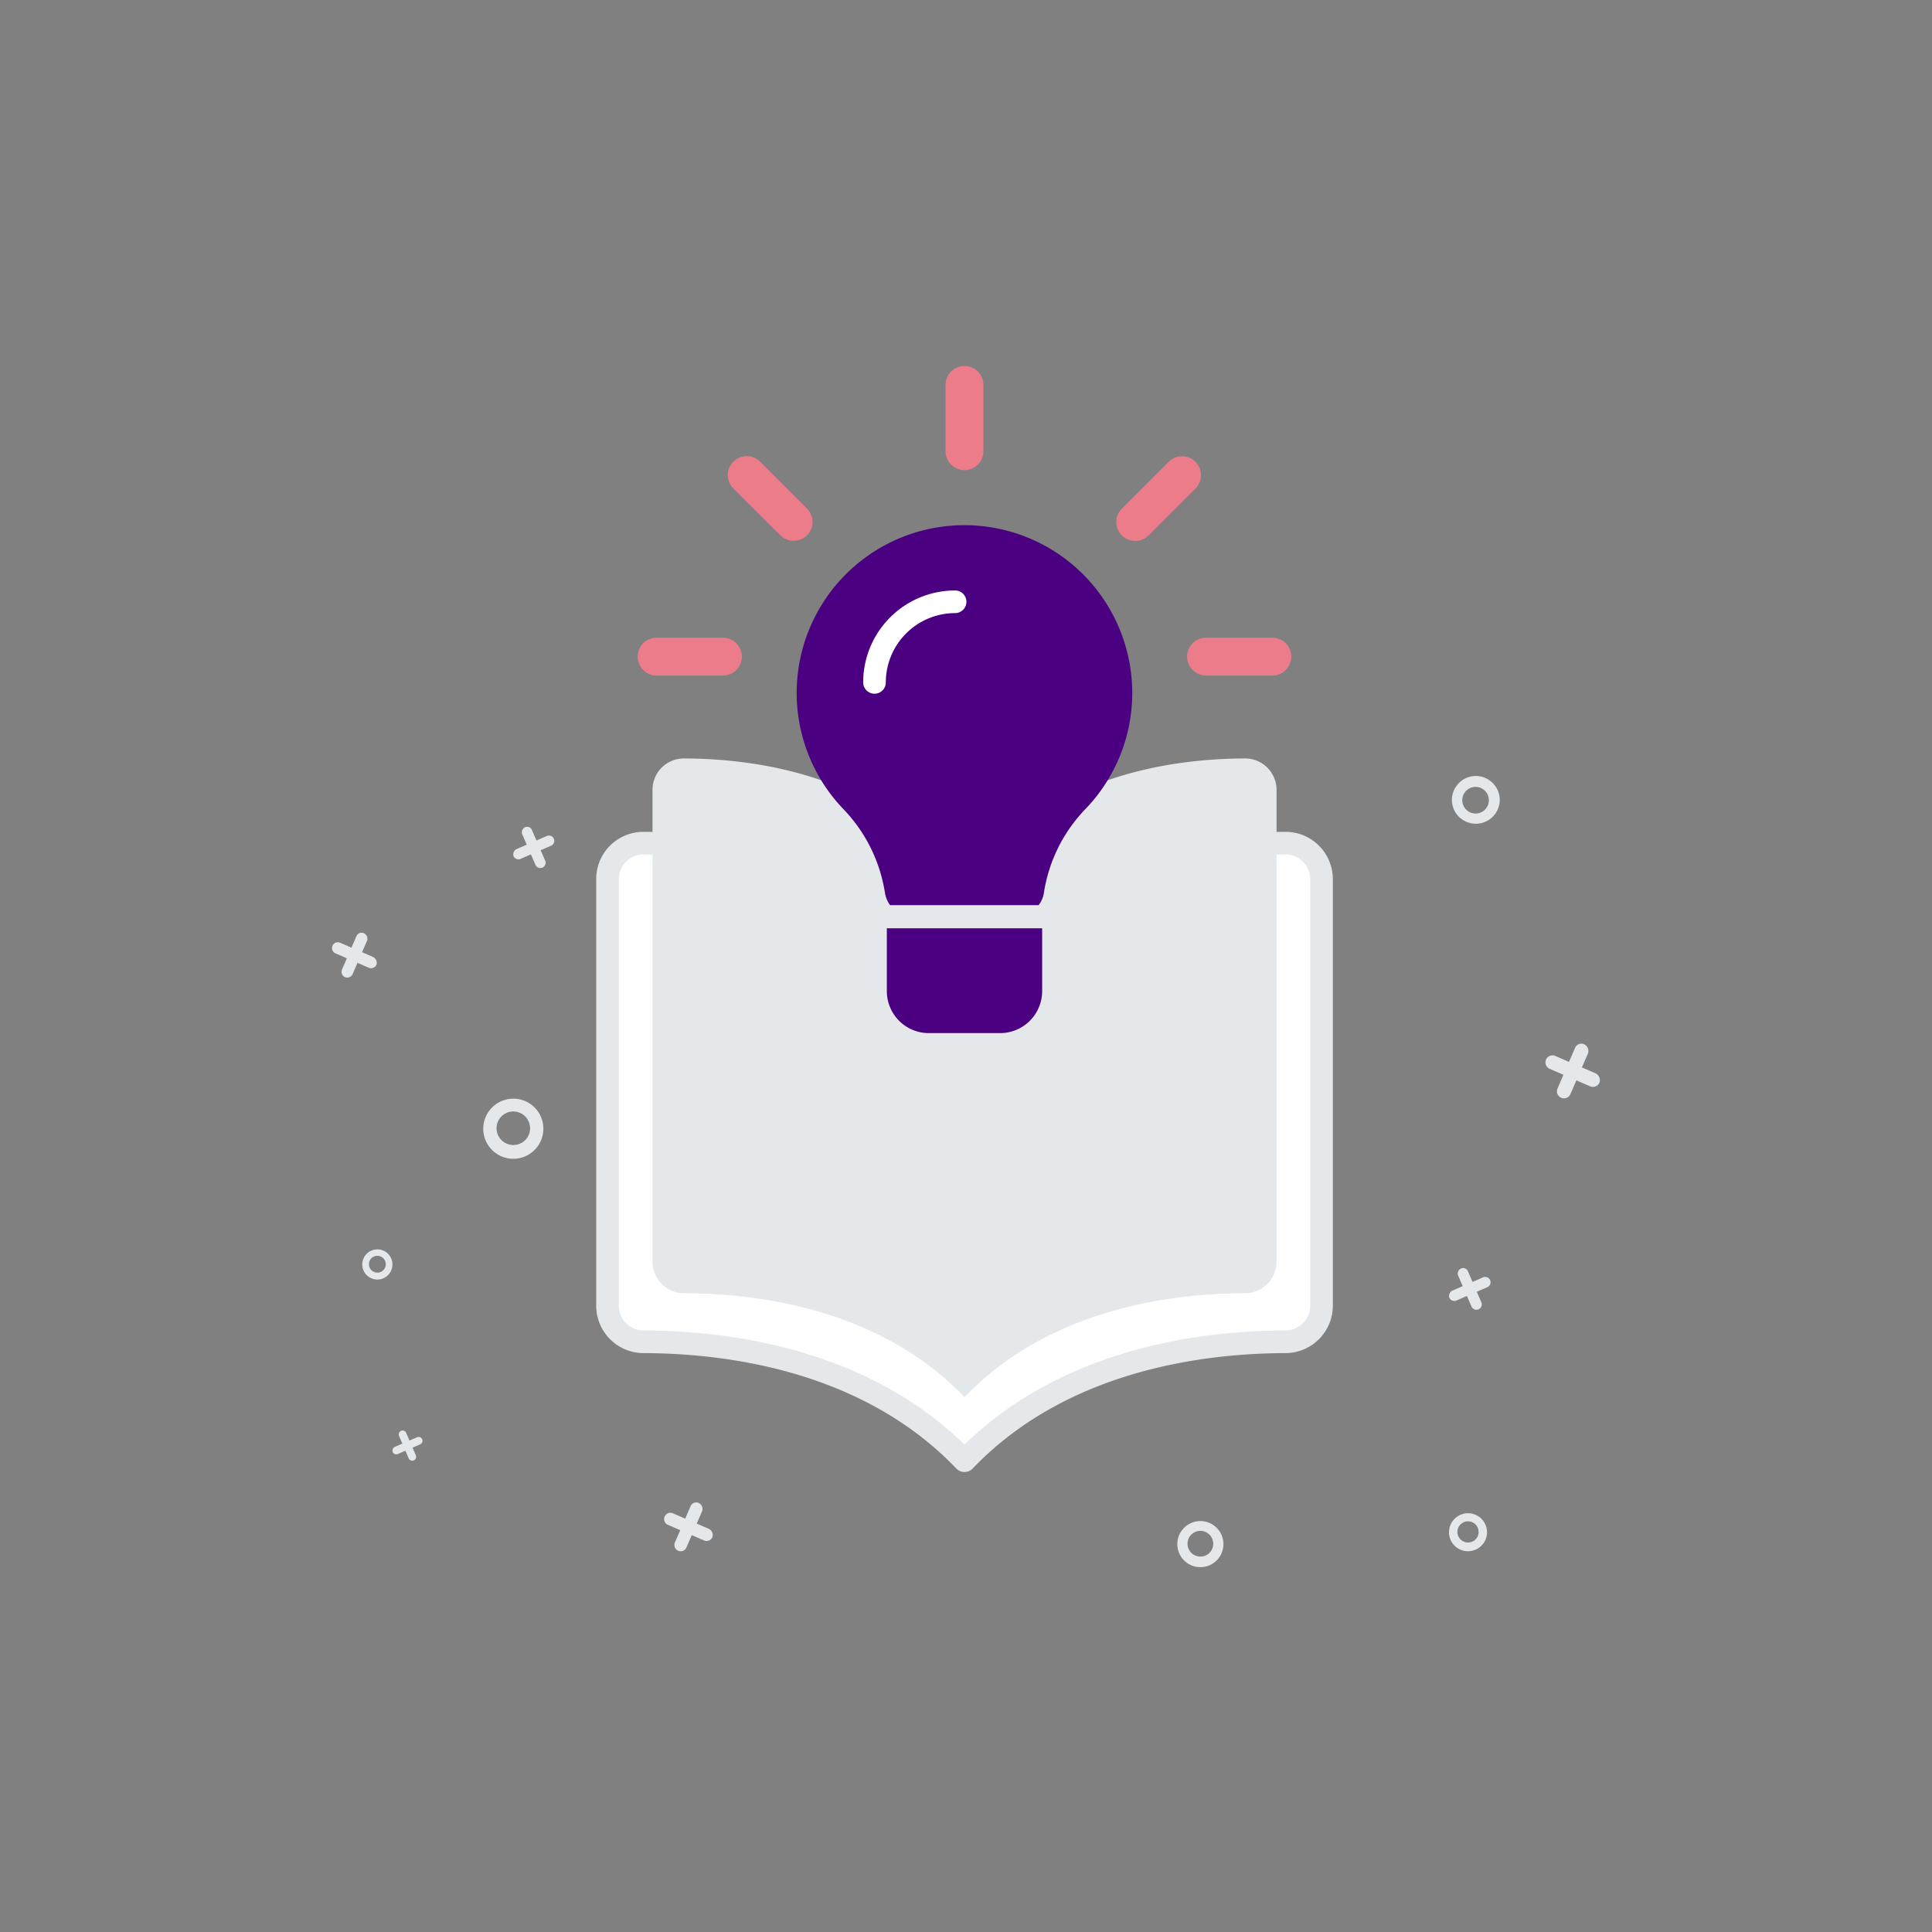 <svg xmlns="http://www.w3.org/2000/svg" width="512" height="512" viewBox="0 0 512 512"><rect x="0" y="0" width="512" height="512" fill="#808080" stroke="none"/><g transform="translate(-1344 -6488)"><rect width="512" height="512" transform="translate(1344 6488)" fill="none"/><g transform="translate(8 19.094)"><path d="M124.041,49.85,120.37,48.26l1.591-3.671a1.928,1.928,0,0,0-.979-2.447,1.788,1.788,0,0,0-2.447.979l-1.591,3.671L113.273,45.2a1.864,1.864,0,0,0-1.468,3.426l3.671,1.591-1.591,3.671a1.864,1.864,0,0,0,3.426,1.468l1.591-3.671,3.671,1.591a1.886,1.886,0,0,0,2.447-.979,2.057,2.057,0,0,0-.979-2.447" transform="translate(1634.856 6703.524)" fill="#e4e8ea"/><path d="M111.516,47.9l2.764-1.2-1.2-2.764a1.452,1.452,0,0,1,.737-1.842,1.346,1.346,0,0,1,1.842.737l1.2,2.764,2.764-1.2a1.4,1.4,0,0,1,1.105,2.579l-2.764,1.2,1.2,2.764a1.4,1.4,0,1,1-2.579,1.105l-1.2-2.764-2.764,1.2a1.42,1.42,0,0,1-1.842-.737,1.549,1.549,0,0,1,.737-1.842" transform="translate(1361.314 6646.051)" fill="#e4e8ea"/><path d="M111.525,47.962l2.794-1.211-1.211-2.794a1.467,1.467,0,0,1,.745-1.863,1.361,1.361,0,0,1,1.863.745l1.211,2.794,2.794-1.211a1.418,1.418,0,0,1,1.118,2.608l-2.794,1.211,1.211,2.794a1.418,1.418,0,1,1-2.608,1.118l-1.211-2.794-2.794,1.211a1.435,1.435,0,0,1-1.863-.745,1.566,1.566,0,0,1,.745-1.863" transform="translate(1609.314 6762.996)" fill="#e4e8ea"/><path d="M111.293,46.3l2.022-.876-.876-2.022a1.062,1.062,0,0,1,.539-1.348.985.985,0,0,1,1.348.539l.876,2.022,2.022-.876a1.026,1.026,0,1,1,.809,1.887l-2.022.876.876,2.022a1.026,1.026,0,0,1-1.887.809l-.876-2.022-2.022.876a1.039,1.039,0,0,1-1.348-.539,1.133,1.133,0,0,1,.539-1.348" transform="translate(1329.314 6806.051)" fill="#e4e8ea"/><path d="M122.6,49l-3.274-1.419,1.419-3.274a1.72,1.72,0,0,0-.873-2.183,1.6,1.6,0,0,0-2.183.873l-1.419,3.274-3.274-1.419a1.662,1.662,0,1,0-1.31,3.056l3.274,1.419L113.539,52.6a1.662,1.662,0,0,0,3.056,1.31l1.419-3.274,3.274,1.419a1.682,1.682,0,0,0,2.183-.873A1.835,1.835,0,0,0,122.6,49" transform="translate(1401.314 6825.094)" fill="#e4e8ea"/><path d="M121.648,48.434l-3.013-1.306,1.306-3.013a1.583,1.583,0,0,0-.8-2.009,1.467,1.467,0,0,0-2.009.8l-1.306,3.013-3.013-1.306A1.53,1.53,0,1,0,111.6,47.43l3.013,1.306-1.306,3.013a1.53,1.53,0,0,0,2.812,1.205l1.306-3.013,3.013,1.306a1.548,1.548,0,0,0,2.009-.8,1.688,1.688,0,0,0-.8-2.009" transform="translate(1313.314 6674.128)" fill="#e4e8ea"/><path d="M6.322,0A6.347,6.347,0,0,0,0,6.322a6.281,6.281,0,0,0,6.322,6.322,6.281,6.281,0,0,0,6.322-6.322A6.281,6.281,0,0,0,6.322,0m0,9.742A3.524,3.524,0,1,1,9.846,6.218,3.495,3.495,0,0,1,6.322,9.742" transform="translate(1728.043 6689.784) rotate(-141)" fill="#e4e8ea"/><path d="M65.537,84.206A5.057,5.057,0,0,0,60.5,89.243a5.037,5.037,0,1,0,5.037-5.037m0,7.761a2.807,2.807,0,1,1,2.807-2.807,2.784,2.784,0,0,1-2.807,2.807" transform="translate(1659.5 6785.721)" fill="#e4e8ea"/><path d="M64.5,84.206a4.016,4.016,0,0,0-4,4,4,4,0,1,0,4-4m0,6.164a2.23,2.23,0,1,1,2.23-2.23,2.211,2.211,0,0,1-2.23,2.23" transform="translate(1371.5 6715.794)" fill="#e4e8ea"/><path d="M68.468,84.206A8,8,0,0,0,60.5,92.174a7.968,7.968,0,1,0,7.968-7.968m0,12.279a4.441,4.441,0,1,1,4.441-4.441,4.4,4.4,0,0,1-4.441,4.441" transform="translate(1403.563 6675.857)" fill="#e4e8ea"/><path d="M66.61,84.206a6.134,6.134,0,0,0-6.11,6.11,6.11,6.11,0,1,0,6.11-6.11m0,9.415a3.406,3.406,0,1,1,3.406-3.406,3.377,3.377,0,0,1-3.406,3.406" transform="translate(1587.5 6787.794)" fill="#e4e8ea"/><g transform="translate(-7 -18.094)"><g transform="translate(-2796.643 7011.287)"><path d="M4489.863-291.3v113.075a9.6,9.6,0,0,1-9.566,9.531c-22.2.034-59.369,4.668-85.044,31.5h-.023c-25.652-26.83-62.813-31.464-85.044-31.5a9.571,9.571,0,0,1-9.543-9.531V-291.3a9.5,9.5,0,0,1,2.792-6.773,9.584,9.584,0,0,1,6.693-2.769h.023c22.265.057,62.734,5.206,83.8,39.129a8.786,8.786,0,0,1,1.3,4.486,8.537,8.537,0,0,1,1.281-4.486c21.064-33.935,61.532-39.072,83.8-39.129h.023a9.491,9.491,0,0,1,6.682,2.769A9.552,9.552,0,0,1,4489.863-291.3Z" fill="#fff" stroke="#e4e8ea" stroke-linecap="round" stroke-linejoin="round" stroke-width="6"/><path d="M4477.943-314.947V-189.9a8.388,8.388,0,0,1-8.36,8.33c-19.4.03-51.89,4.08-74.33,27.53h-.02c-22.42-23.45-54.9-27.5-74.33-27.53a8.365,8.365,0,0,1-8.34-8.33v-125.05a8.3,8.3,0,0,1,2.44-5.92,8.384,8.384,0,0,1,5.85-2.42h.02c19.46.05,54.83,4.55,73.24,34.2a7.672,7.672,0,0,1,1.14,3.92,7.459,7.459,0,0,1,1.12-3.92c18.41-29.66,53.78-34.15,73.24-34.2h.02a8.3,8.3,0,0,1,5.84,2.42A8.348,8.348,0,0,1,4477.943-314.947Z" fill="#e4e8ea"/></g><g transform="translate(1512 6584)"><path d="M3573.909-184.327v-.041a5.019,5.019,0,0,0-5.015-5.014h-17.562a5.015,5.015,0,0,0-5.015,5.014,5.015,5.015,0,0,0,5.015,5.014h17.562A4.993,4.993,0,0,0,3573.909-184.327Z" transform="translate(-3546.317 261.382)" fill="#ed7c8a"/><path d="M3569.043-189.67a5,5,0,0,0,7.074-.019,5,5,0,0,0-.02-7.073l-12.44-12.44a5.016,5.016,0,0,0-7.092.043,5.016,5.016,0,0,0,0,7.049Z" transform="translate(-3531.24 234.528)" fill="#ed7c8a"/><path d="M3594.535-189.656a5.1,5.1,0,0,0,3.566,1.446,5.006,5.006,0,0,0,3.527-1.446l12.44-12.44a5.013,5.013,0,0,0-.046-7.092,5.012,5.012,0,0,0-7.045,0l-12.441,12.44a5,5,0,0,0-.024,7.068Z" transform="translate(-3466.239 234.551)" fill="#ed7c8a"/><path d="M3581.4-191.859a5.021,5.021,0,0,0,5.015-5.014v-17.563a5.013,5.013,0,0,0-5.015-5.014,5.012,5.012,0,0,0-5.011,5.014v17.563A5.015,5.015,0,0,0,3581.4-191.859Z" transform="translate(-3494.803 219.45)" fill="#ed7c8a"/><path d="M3650.77-159.45a44.341,44.341,0,0,1-12.48,30.849,40.923,40.923,0,0,0-10.935,22.14,6.928,6.928,0,0,1-1.411,3.256H3586.6a7.483,7.483,0,0,1-1.356-3.229,41.168,41.168,0,0,0-10.988-22.194,44.476,44.476,0,0,1,1.221-62.865,44.475,44.475,0,0,1,62.864,1.221A44.492,44.492,0,0,1,3650.77-159.45Z" transform="translate(-3519.714 246.083)" fill="indigo"/><path d="M3566.409-177.931a21.38,21.38,0,0,1,21.357-21.359" transform="translate(-3503.657 261.769)" fill="none" stroke="#fff" stroke-linecap="round" stroke-miterlimit="10" stroke-width="6"/><path d="M3622.56-189.382h-17.566a5.016,5.016,0,0,0-5.013,5.014,5.016,5.016,0,0,0,5.013,5.014h17.566a5.013,5.013,0,0,0,5.011-5.014A5.013,5.013,0,0,0,3622.56-189.382Z" transform="translate(-3454.382 261.382)" fill="#ed7c8a"/><path d="M3611.81-166.79v16.659a11.14,11.14,0,0,1-11.124,11.124h-18.912a11.122,11.122,0,0,1-11.124-11.124V-166.79Z" transform="translate(-3504.629 315.79)" fill="indigo"/></g></g></g></g></svg>
